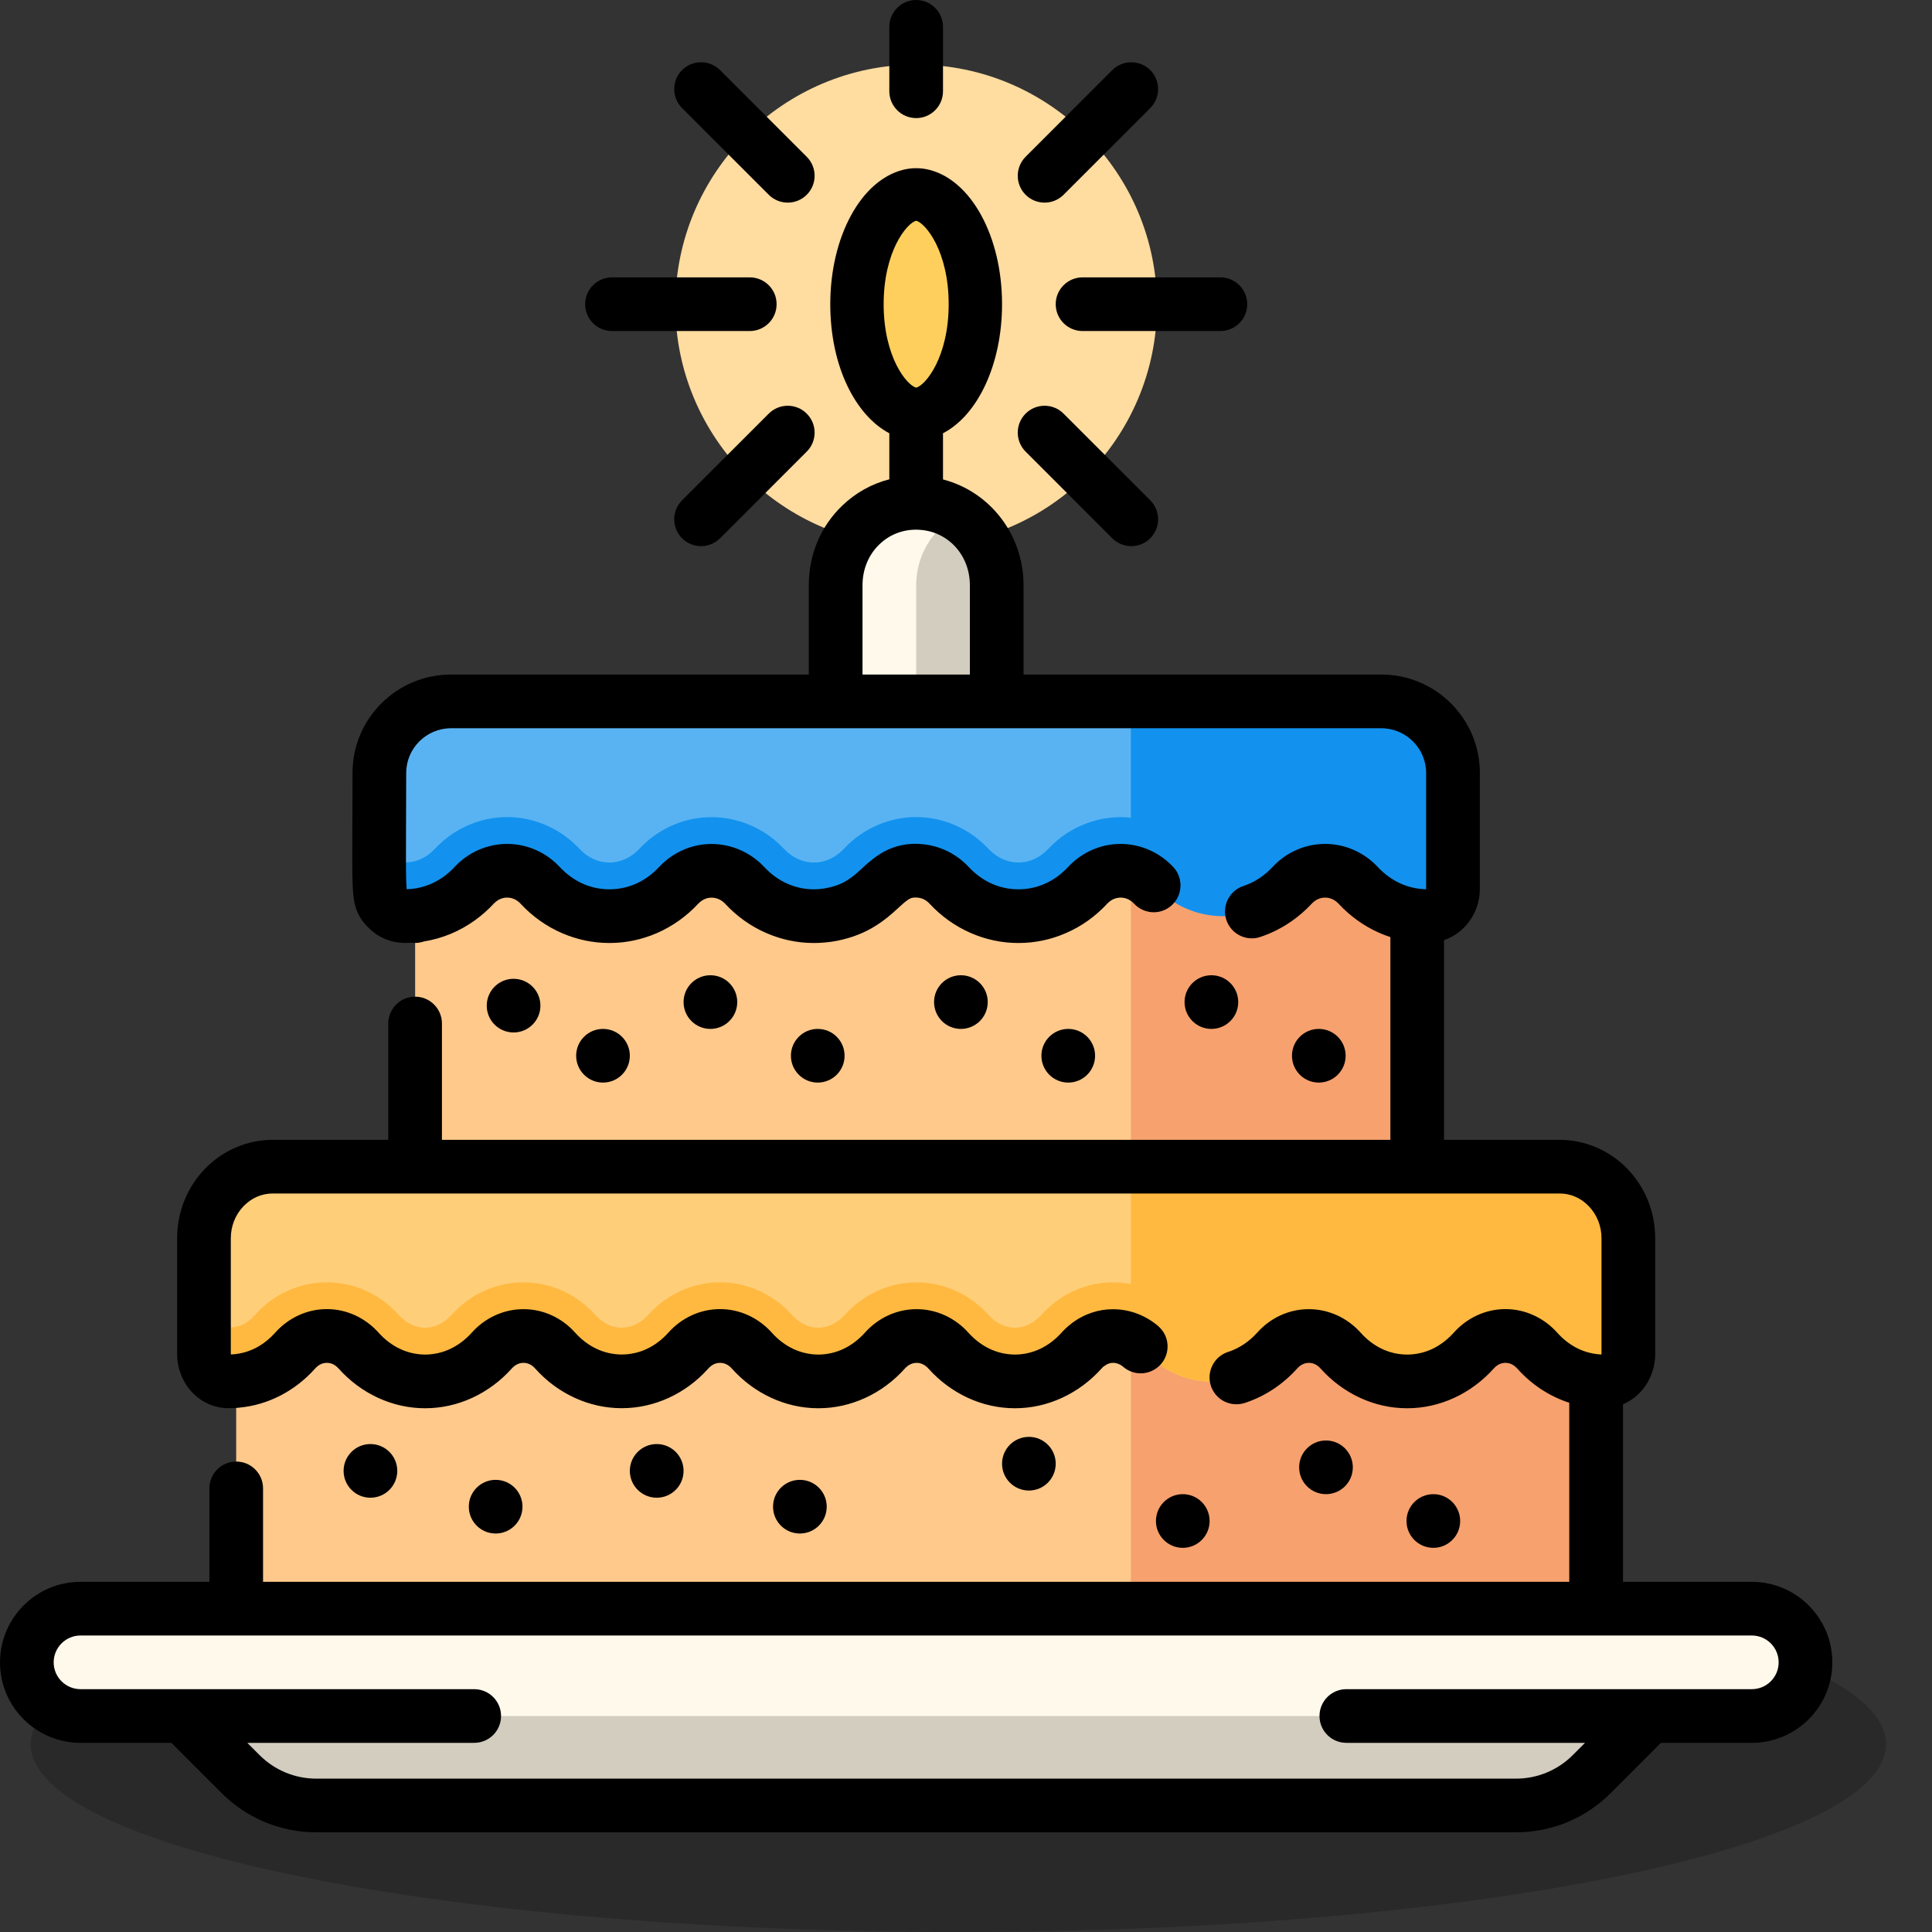 <svg width="32" height="32" viewBox="0 0 32 32" fill="none" xmlns="http://www.w3.org/2000/svg">
<rect x="0" y="0" width="32" height="32" fill="#333333" stroke="none"/>
<path d="M31.238 28.889C31.238 30.607 24.359 32 15.873 32C7.387 32 0.508 30.607 0.508 28.889C0.508 27.171 7.387 25.778 15.873 25.778C24.359 25.778 31.238 27.171 31.238 28.889Z" fill="black" fill-opacity="0.2"/>
<g clip-path="url(#clip0)">
<path d="M15.175 9.046C12.976 9.046 11.186 7.257 11.186 5.058C11.186 2.859 12.976 1.07 15.175 1.07C17.374 1.07 19.163 2.859 19.163 5.058C19.163 7.257 17.374 9.046 15.175 9.046Z" fill="#FFDCA0"/>
<path d="M15.175 3.383C14.921 3.429 14.288 3.988 14.288 5.038C14.288 6.089 14.921 6.648 15.175 6.694C15.429 6.648 16.061 6.089 16.061 5.038C16.061 3.988 15.429 3.429 15.175 3.383Z" fill="#FFCF5D"/>
<path d="M15.229 8.33C14.462 8.298 13.841 8.909 13.841 9.694V10.215C13.841 10.816 13.841 11.291 13.841 11.291V12.832H16.508C16.508 12.832 16.508 10.053 16.508 9.694C16.508 8.937 15.939 8.359 15.229 8.33Z" fill="#FFF9EB"/>
<path d="M15.867 8.524C15.455 8.751 15.175 9.189 15.175 9.694V12.832H16.508C16.508 12.832 16.508 10.053 16.508 9.694C16.508 9.225 16.28 8.777 15.867 8.524Z" fill="#D3CDBF"/>
<path d="M6.876 20.421H20.509L18.731 13.989H6.876V20.421Z" fill="#FFC98C"/>
<path d="M23.473 13.989H18.731V20.421H23.473V13.989Z" fill="#F7A16E"/>
<path d="M7.469 11.618C6.814 11.618 6.283 12.149 6.283 12.803V14.72C6.283 14.971 6.473 15.174 6.707 15.174C7.14 15.174 7.547 14.993 7.853 14.665C8.155 14.341 8.646 14.341 8.948 14.665C9.581 15.345 10.606 15.345 11.24 14.665C11.538 14.346 12.031 14.339 12.335 14.665C12.969 15.345 13.994 15.345 14.627 14.665C14.929 14.341 15.42 14.341 15.722 14.665C16.356 15.345 17.381 15.344 18.014 14.665C18.209 14.457 18.481 14.383 18.731 14.443L20.509 11.618C19.851 11.618 8.124 11.618 7.469 11.618Z" fill="#59B3F3"/>
<path d="M22.88 11.618H18.731V13.543C18.227 13.491 17.718 13.679 17.364 14.059C17.228 14.205 17.051 14.286 16.868 14.286C16.685 14.286 16.509 14.205 16.372 14.059C16.061 13.725 15.624 13.533 15.174 13.533C14.725 13.533 14.288 13.725 13.977 14.059C13.84 14.205 13.664 14.286 13.481 14.286C13.297 14.286 13.121 14.205 12.985 14.059C12.582 13.627 11.979 13.443 11.411 13.578C11.097 13.654 10.812 13.82 10.59 14.059C10.453 14.205 10.277 14.286 10.094 14.286C9.91 14.286 9.734 14.205 9.598 14.059C9.286 13.725 8.85 13.533 8.4 13.533C7.95 13.533 7.514 13.725 7.203 14.059C7.064 14.207 6.893 14.285 6.707 14.285C6.553 14.285 6.409 14.324 6.283 14.392V14.72C6.283 14.971 6.473 15.174 6.707 15.174C7.14 15.174 7.547 14.993 7.853 14.665C8.155 14.341 8.646 14.341 8.948 14.665C9.581 15.345 10.606 15.345 11.24 14.665C11.348 14.55 11.479 14.476 11.618 14.443C11.868 14.383 12.141 14.457 12.335 14.665C12.969 15.345 13.994 15.345 14.627 14.665C14.929 14.342 15.42 14.341 15.722 14.665C16.356 15.345 17.381 15.345 18.014 14.665C18.209 14.457 18.481 14.383 18.731 14.443C18.87 14.476 19.002 14.55 19.109 14.665C19.743 15.345 20.768 15.345 21.402 14.665C21.703 14.342 22.195 14.342 22.496 14.665C22.803 14.994 23.21 15.175 23.643 15.175C23.876 15.175 24.066 14.971 24.066 14.72V12.803C24.066 12.149 23.535 11.618 22.88 11.618Z" fill="#1292EE"/>
<path d="M3.912 26.941H21.695L19.917 19.916H3.912V26.941Z" fill="#FFC98C"/>
<path d="M26.437 19.916H18.731V26.941H26.437" fill="#F7A16E"/>
<path d="M23.058 19.323C22.244 19.323 5.184 19.323 4.518 19.323C3.889 19.323 3.379 19.854 3.379 20.509C3.379 22.216 3.379 21.67 3.379 22.426C3.379 22.677 3.561 22.88 3.786 22.88C4.202 22.88 4.593 22.699 4.888 22.371C5.178 22.047 5.65 22.047 5.94 22.371C6.549 23.05 7.535 23.05 8.144 22.371C8.43 22.052 8.904 22.044 9.197 22.371C9.49 22.698 9.871 22.867 10.255 22.879C10.668 22.892 11.085 22.723 11.4 22.371C11.69 22.047 12.163 22.047 12.453 22.371C13.062 23.05 14.047 23.05 14.656 22.371C14.949 22.045 15.423 22.052 15.709 22.371C16.318 23.05 17.304 23.05 17.913 22.371C18.198 22.053 18.658 22.048 18.949 22.355L18.949 22.371C19.476 22.959 20.147 22.88 20.067 22.88C20.076 22.88 20.085 22.879 20.095 22.879L23.058 19.323Z" fill="#FFCE79"/>
<path d="M25.831 19.323H18.731V21.268C18.211 21.168 17.65 21.332 17.251 21.777C17.003 22.054 16.635 22.072 16.371 21.777C16.065 21.436 15.631 21.24 15.182 21.24C14.733 21.24 14.301 21.436 13.995 21.777C13.871 21.915 13.714 21.991 13.555 21.991C13.392 21.991 13.24 21.917 13.115 21.777C12.808 21.435 12.375 21.239 11.927 21.239C11.478 21.239 11.045 21.435 10.738 21.777C10.49 22.054 10.12 22.07 9.858 21.777C9.215 21.06 8.123 21.062 7.482 21.777C7.234 22.054 6.866 22.072 6.602 21.777C5.96 21.061 4.868 21.06 4.226 21.777C3.925 22.113 3.76 21.893 3.379 22.09C3.379 22.167 3.379 22.268 3.379 22.426C3.379 22.677 3.561 22.88 3.786 22.88C4.202 22.88 4.593 22.699 4.888 22.371C5.178 22.047 5.65 22.047 5.94 22.371C6.549 23.05 7.535 23.05 8.144 22.371C8.43 22.052 8.904 22.045 9.196 22.371C9.805 23.05 10.792 23.05 11.4 22.371C11.69 22.047 12.162 22.047 12.453 22.371C13.062 23.05 14.047 23.05 14.656 22.371C14.949 22.045 15.423 22.052 15.709 22.371C16.318 23.05 17.304 23.05 17.913 22.371C18.204 22.046 18.667 22.058 18.949 22.355L18.949 22.371C19.15 22.594 19.397 22.753 19.683 22.832C19.914 22.897 20.079 22.883 20.073 22.881C20.465 22.874 20.854 22.704 21.153 22.371C21.445 22.045 21.919 22.052 22.205 22.371C22.814 23.05 23.8 23.05 24.409 22.371C24.699 22.047 25.171 22.047 25.461 22.371C25.756 22.699 26.147 22.88 26.563 22.88C26.788 22.88 26.97 22.677 26.97 22.426V20.509C26.971 19.854 26.46 19.323 25.831 19.323Z" fill="#FFB940"/>
<path d="M25.108 29.905H5.242C4.77 29.905 4.318 29.717 3.984 29.384L2.134 27.534H28.215L26.365 29.384C26.032 29.717 25.579 29.905 25.108 29.905Z" fill="#D3CDBF"/>
<path d="M29.015 28.423H1.334C0.843 28.423 0.445 28.025 0.445 27.534C0.445 27.043 0.843 26.645 1.334 26.645H29.015C29.506 26.645 29.905 27.043 29.905 27.534C29.905 28.025 29.506 28.423 29.015 28.423Z" fill="#FFF9EB"/>
<path d="M17.042 24.688C17.287 24.688 17.486 24.489 17.486 24.244C17.486 23.998 17.287 23.799 17.042 23.799C16.796 23.799 16.597 23.998 16.597 24.244C16.597 24.489 16.796 24.688 17.042 24.688Z" fill="black"/>
<path d="M13.248 25.4C13.494 25.4 13.693 25.201 13.693 24.955C13.693 24.709 13.494 24.511 13.248 24.511C13.003 24.511 12.804 24.709 12.804 24.955C12.804 25.201 13.003 25.4 13.248 25.4Z" fill="black"/>
<path d="M8.21 25.4C8.455 25.4 8.654 25.201 8.654 24.955C8.654 24.709 8.455 24.511 8.21 24.511C7.964 24.511 7.765 24.709 7.765 24.955C7.765 25.201 7.964 25.4 8.21 25.4Z" fill="black"/>
<path d="M10.877 24.807C11.123 24.807 11.322 24.608 11.322 24.362C11.322 24.117 11.123 23.918 10.877 23.918C10.632 23.918 10.432 24.117 10.432 24.362C10.432 24.608 10.632 24.807 10.877 24.807Z" fill="black"/>
<path d="M11.766 17.042C12.012 17.042 12.211 16.843 12.211 16.597C12.211 16.352 12.012 16.153 11.766 16.153C11.521 16.153 11.322 16.352 11.322 16.597C11.322 16.843 11.521 17.042 11.766 17.042Z" fill="black"/>
<path d="M6.135 24.807C6.381 24.807 6.58 24.608 6.58 24.362C6.58 24.117 6.381 23.918 6.135 23.918C5.89 23.918 5.691 24.117 5.691 24.362C5.691 24.608 5.89 24.807 6.135 24.807Z" fill="black"/>
<path d="M17.694 17.931C17.939 17.931 18.138 17.732 18.138 17.486C18.138 17.241 17.939 17.042 17.694 17.042C17.448 17.042 17.249 17.241 17.249 17.486C17.249 17.732 17.448 17.931 17.694 17.931Z" fill="black"/>
<path d="M13.544 17.931C13.79 17.931 13.989 17.732 13.989 17.486C13.989 17.241 13.79 17.042 13.544 17.042C13.299 17.042 13.1 17.241 13.1 17.486C13.1 17.732 13.299 17.931 13.544 17.931Z" fill="black"/>
<path d="M9.988 17.931C10.233 17.931 10.432 17.732 10.432 17.486C10.432 17.241 10.233 17.042 9.988 17.042C9.742 17.042 9.543 17.241 9.543 17.486C9.543 17.732 9.742 17.931 9.988 17.931Z" fill="black"/>
<path d="M15.915 17.042C16.161 17.042 16.36 16.843 16.36 16.597C16.36 16.352 16.161 16.153 15.915 16.153C15.67 16.153 15.471 16.352 15.471 16.597C15.471 16.843 15.67 17.042 15.915 17.042Z" fill="black"/>
<path d="M21.843 17.931C22.089 17.931 22.288 17.732 22.288 17.486C22.288 17.241 22.089 17.042 21.843 17.042C21.598 17.042 21.399 17.241 21.399 17.486C21.399 17.732 21.598 17.931 21.843 17.931Z" fill="black"/>
<path d="M20.065 17.042C20.31 17.042 20.509 16.843 20.509 16.597C20.509 16.352 20.31 16.153 20.065 16.153C19.819 16.153 19.62 16.352 19.62 16.597C19.62 16.843 19.819 17.042 20.065 17.042Z" fill="black"/>
<path d="M19.591 25.637C19.836 25.637 20.035 25.438 20.035 25.193C20.035 24.947 19.836 24.748 19.591 24.748C19.345 24.748 19.146 24.947 19.146 25.193C19.146 25.438 19.345 25.637 19.591 25.637Z" fill="black"/>
<path d="M23.741 25.637C23.986 25.637 24.185 25.438 24.185 25.193C24.185 24.947 23.986 24.748 23.741 24.748C23.495 24.748 23.296 24.947 23.296 25.193C23.296 25.438 23.495 25.637 23.741 25.637Z" fill="black"/>
<path d="M21.962 24.748C22.208 24.748 22.407 24.549 22.407 24.304C22.407 24.058 22.208 23.859 21.962 23.859C21.717 23.859 21.518 24.058 21.518 24.304C21.518 24.549 21.717 24.748 21.962 24.748Z" fill="black"/>
<path d="M8.506 17.101C8.752 17.101 8.951 16.902 8.951 16.657C8.951 16.411 8.752 16.212 8.506 16.212C8.261 16.212 8.062 16.411 8.062 16.657C8.062 16.902 8.261 17.101 8.506 17.101Z" fill="black"/>
<path d="M29.015 26.2H26.882V23.259C26.995 23.211 27.098 23.139 27.182 23.044C27.332 22.876 27.415 22.657 27.415 22.426V20.509C27.415 20.077 27.253 19.669 26.957 19.362C26.663 19.055 26.253 18.879 25.832 18.879H23.918V15.572C24.049 15.526 24.17 15.449 24.267 15.344C24.424 15.176 24.511 14.954 24.511 14.72V12.803C24.511 12.368 24.341 11.958 24.033 11.651C23.725 11.343 23.316 11.173 22.88 11.173H16.953V9.694C16.953 8.849 16.391 8.141 15.619 7.941V7.176C16.198 6.876 16.597 6.028 16.597 5.038C16.597 3.922 16.089 2.986 15.389 2.812C15.248 2.777 15.101 2.777 14.96 2.812C14.26 2.986 13.752 3.922 13.752 5.038C13.752 6.087 14.183 6.889 14.73 7.176V7.939C14.44 8.013 14.173 8.161 13.951 8.374C13.593 8.717 13.396 9.186 13.396 9.694V11.173H7.469C7.033 11.173 6.624 11.343 6.316 11.651C6.008 11.958 5.839 12.368 5.839 12.803C5.839 13.185 5.837 13.499 5.836 13.751C5.836 13.927 5.835 14.079 5.835 14.208V14.221C5.836 14.555 5.837 14.739 5.864 14.909C5.875 14.979 5.899 15.081 5.954 15.176C5.997 15.253 6.044 15.303 6.074 15.336L6.082 15.344C6.243 15.519 6.47 15.618 6.705 15.618H6.709C6.745 15.618 6.782 15.616 6.818 15.614C6.837 15.617 6.856 15.618 6.876 15.618C6.927 15.618 6.976 15.609 7.022 15.593C7.324 15.545 7.61 15.427 7.865 15.244C7.976 15.164 8.082 15.071 8.178 14.968C8.242 14.901 8.315 14.868 8.4 14.867C8.486 14.868 8.559 14.901 8.622 14.968C8.818 15.178 9.047 15.342 9.305 15.454C9.556 15.563 9.82 15.619 10.091 15.619H10.097C10.367 15.619 10.631 15.563 10.883 15.454C11.14 15.341 11.37 15.178 11.565 14.968C11.57 14.963 11.582 14.951 11.594 14.941C11.653 14.892 11.714 14.869 11.786 14.868C11.869 14.868 11.95 14.904 12.01 14.968C12.205 15.178 12.434 15.342 12.692 15.454C12.943 15.563 13.207 15.619 13.477 15.619H13.481C13.579 15.619 13.681 15.611 13.781 15.597C14.025 15.559 14.247 15.483 14.441 15.372C14.639 15.258 14.778 15.131 14.88 15.037C14.914 15.006 14.943 14.979 14.969 14.957C15.014 14.919 15.05 14.894 15.077 14.882C15.101 14.871 15.115 14.867 15.16 14.866C15.173 14.866 15.187 14.866 15.202 14.868H15.204C15.278 14.876 15.341 14.909 15.397 14.968C15.589 15.175 15.816 15.337 16.071 15.45C16.325 15.562 16.592 15.619 16.866 15.619H16.871C17.141 15.619 17.406 15.564 17.657 15.454C17.915 15.342 18.144 15.178 18.339 14.968C18.403 14.901 18.475 14.869 18.561 14.867C18.646 14.868 18.722 14.902 18.784 14.968C18.868 15.058 18.987 15.11 19.109 15.11C19.223 15.11 19.33 15.067 19.412 14.99C19.589 14.825 19.601 14.545 19.438 14.366L19.434 14.362C19.208 14.118 18.89 13.978 18.563 13.978H18.557C18.231 13.978 17.915 14.118 17.689 14.362C17.464 14.602 17.18 14.729 16.868 14.73C16.556 14.729 16.272 14.602 16.047 14.362C15.847 14.147 15.58 14.013 15.294 13.984C15.245 13.978 15.195 13.976 15.149 13.976C14.953 13.976 14.747 14.036 14.585 14.139C14.444 14.229 14.348 14.317 14.264 14.396C14.213 14.442 14.17 14.482 14.124 14.516C14.011 14.601 13.897 14.675 13.645 14.717C13.591 14.726 13.535 14.73 13.481 14.73C13.169 14.729 12.885 14.601 12.66 14.362C12.433 14.118 12.115 13.979 11.787 13.979H11.783C11.505 13.979 11.234 14.079 11.019 14.263C10.981 14.295 10.947 14.327 10.915 14.362C10.69 14.602 10.406 14.729 10.093 14.73C9.781 14.729 9.497 14.601 9.273 14.362C9.046 14.117 8.729 13.978 8.403 13.978H8.397C8.071 13.978 7.754 14.117 7.527 14.362C7.472 14.422 7.411 14.475 7.347 14.522C7.162 14.653 6.957 14.723 6.736 14.729C6.732 14.685 6.722 14.531 6.724 14.208C6.724 14.083 6.725 13.932 6.725 13.758C6.727 13.505 6.728 13.189 6.728 12.803C6.728 12.395 7.061 12.063 7.469 12.062H22.88C23.288 12.063 23.621 12.395 23.621 12.803V14.72C23.621 14.723 23.621 14.726 23.62 14.729C23.317 14.722 23.041 14.595 22.822 14.362C22.595 14.117 22.277 13.978 21.951 13.978H21.944C21.619 13.978 21.302 14.117 21.076 14.362C20.939 14.509 20.777 14.614 20.595 14.675C20.482 14.712 20.39 14.791 20.337 14.898C20.284 15.004 20.275 15.124 20.312 15.237C20.373 15.419 20.543 15.542 20.735 15.542C20.782 15.542 20.829 15.534 20.874 15.519C21.195 15.413 21.489 15.222 21.726 14.968C21.79 14.901 21.863 14.868 21.948 14.867C22.034 14.868 22.107 14.901 22.171 14.968C22.362 15.174 22.587 15.336 22.839 15.448C22.901 15.476 22.965 15.5 23.029 15.521V18.879H7.32V16.953C7.32 16.707 7.121 16.508 6.876 16.508C6.631 16.508 6.431 16.707 6.431 16.953V18.879H4.517C4.096 18.879 3.686 19.055 3.392 19.362C3.097 19.669 2.934 20.077 2.934 20.509V22.426C2.934 22.657 3.017 22.876 3.167 23.044C3.325 23.222 3.55 23.324 3.784 23.324H3.786C3.838 23.324 3.89 23.322 3.951 23.317C3.952 23.317 3.953 23.316 3.954 23.316C3.957 23.316 3.96 23.316 3.963 23.315C4.44 23.271 4.885 23.041 5.219 22.668C5.277 22.604 5.339 22.574 5.414 22.573C5.489 22.574 5.551 22.604 5.609 22.668C5.982 23.085 6.502 23.325 7.038 23.325H7.045C7.581 23.325 8.102 23.085 8.475 22.668C8.532 22.605 8.596 22.574 8.671 22.573C8.747 22.575 8.807 22.604 8.865 22.668C9.238 23.085 9.759 23.324 10.295 23.324H10.302C10.837 23.324 11.358 23.085 11.731 22.668C11.789 22.604 11.851 22.574 11.926 22.573C12.002 22.574 12.063 22.604 12.122 22.668C12.495 23.085 13.016 23.325 13.551 23.325H13.558C14.093 23.325 14.614 23.085 14.987 22.668C15.045 22.605 15.107 22.575 15.182 22.573C15.256 22.574 15.321 22.605 15.378 22.668C15.751 23.085 16.272 23.325 16.807 23.325H16.815C17.349 23.325 17.87 23.085 18.244 22.668C18.25 22.661 18.256 22.654 18.262 22.648C18.268 22.643 18.278 22.635 18.287 22.628L18.333 22.599C18.335 22.598 18.337 22.596 18.339 22.596L18.34 22.595C18.345 22.593 18.35 22.591 18.355 22.589C18.358 22.588 18.361 22.587 18.364 22.586C18.366 22.585 18.367 22.584 18.368 22.584C18.388 22.577 18.412 22.573 18.434 22.573C18.496 22.574 18.554 22.596 18.604 22.639C18.684 22.708 18.787 22.747 18.894 22.747C19.016 22.747 19.135 22.695 19.218 22.606L19.219 22.605C19.221 22.604 19.222 22.603 19.222 22.602C19.224 22.6 19.225 22.599 19.227 22.597C19.227 22.597 19.227 22.597 19.227 22.597L19.228 22.596C19.228 22.595 19.229 22.594 19.23 22.593L19.231 22.593C19.231 22.592 19.231 22.592 19.231 22.592C19.307 22.504 19.345 22.391 19.338 22.274C19.331 22.158 19.279 22.051 19.193 21.973L19.189 21.969L19.188 21.968C19.188 21.968 19.187 21.967 19.186 21.967C19.186 21.967 19.186 21.967 19.186 21.966C19.181 21.962 19.178 21.96 19.174 21.956C18.965 21.781 18.703 21.685 18.436 21.685H18.434C18.315 21.685 18.198 21.703 18.086 21.741H18.085C18.061 21.749 18.048 21.754 18.035 21.76L18.023 21.764C18.018 21.766 18.013 21.768 18.009 21.77L18 21.773C17.997 21.775 17.995 21.775 17.994 21.776C17.99 21.778 17.987 21.779 17.974 21.784L17.972 21.785C17.959 21.792 17.953 21.794 17.949 21.797C17.947 21.798 17.945 21.798 17.942 21.8C17.93 21.806 17.916 21.813 17.905 21.819C17.901 21.822 17.896 21.824 17.892 21.826L17.888 21.828C17.886 21.829 17.885 21.83 17.884 21.831C17.881 21.832 17.878 21.834 17.866 21.84C17.866 21.84 17.866 21.84 17.865 21.841C17.856 21.846 17.853 21.849 17.851 21.85C17.85 21.851 17.849 21.851 17.847 21.852C17.837 21.858 17.824 21.867 17.81 21.876C17.808 21.878 17.805 21.88 17.802 21.881C17.798 21.884 17.794 21.887 17.79 21.89L17.786 21.893C17.781 21.896 17.777 21.898 17.762 21.909C17.755 21.915 17.753 21.916 17.751 21.918C17.75 21.919 17.748 21.92 17.747 21.921L17.738 21.929C17.729 21.935 17.72 21.943 17.71 21.951L17.693 21.965C17.69 21.967 17.689 21.968 17.688 21.97C17.685 21.972 17.683 21.974 17.669 21.986C17.638 22.014 17.609 22.043 17.581 22.075C17.369 22.309 17.102 22.434 16.811 22.436C16.519 22.434 16.253 22.309 16.04 22.074C15.819 21.826 15.507 21.684 15.185 21.684H15.178C14.856 21.684 14.546 21.826 14.325 22.074C14.112 22.309 13.846 22.434 13.555 22.436C13.263 22.434 12.996 22.309 12.784 22.074C12.563 21.826 12.252 21.683 11.93 21.683H11.923C11.601 21.683 11.29 21.826 11.069 22.074C10.857 22.309 10.591 22.433 10.299 22.435C10.006 22.433 9.74 22.309 9.527 22.074C9.307 21.826 8.996 21.684 8.676 21.684H8.668C8.345 21.684 8.034 21.826 7.813 22.074C7.6 22.309 7.334 22.434 7.042 22.436C6.75 22.434 6.484 22.309 6.271 22.074C6.05 21.826 5.739 21.683 5.417 21.683H5.41C5.089 21.683 4.778 21.826 4.557 22.074C4.365 22.287 4.135 22.407 3.873 22.431C3.855 22.433 3.839 22.434 3.824 22.434C3.823 22.431 3.823 22.429 3.823 22.426V20.509C3.823 20.308 3.898 20.12 4.033 19.979C4.167 19.841 4.334 19.768 4.519 19.768H25.831C26.015 19.768 26.183 19.841 26.316 19.979C26.451 20.12 26.526 20.308 26.526 20.509V22.426C26.526 22.429 26.526 22.432 26.525 22.435C26.511 22.434 26.494 22.433 26.476 22.431C26.215 22.407 25.985 22.286 25.793 22.074C25.572 21.826 25.26 21.683 24.939 21.683H24.931C24.61 21.683 24.299 21.826 24.078 22.074C23.865 22.31 23.599 22.435 23.307 22.436C23.016 22.435 22.749 22.31 22.537 22.074C22.316 21.826 22.004 21.684 21.681 21.684H21.674C21.352 21.684 21.042 21.826 20.822 22.074C20.687 22.224 20.521 22.334 20.342 22.392C20.229 22.428 20.137 22.506 20.083 22.612C20.029 22.718 20.019 22.838 20.055 22.951C20.115 23.136 20.285 23.259 20.479 23.259C20.525 23.259 20.57 23.252 20.616 23.238C20.945 23.131 21.245 22.934 21.484 22.668C21.541 22.605 21.604 22.575 21.678 22.573C21.753 22.574 21.817 22.605 21.874 22.668C22.247 23.085 22.768 23.325 23.303 23.325H23.311C23.846 23.325 24.366 23.085 24.74 22.668C24.798 22.604 24.86 22.574 24.935 22.573C25.01 22.574 25.072 22.604 25.131 22.668C25.37 22.936 25.667 23.129 25.992 23.234V26.2H4.357V24.652C4.357 24.407 4.158 24.208 3.912 24.208C3.667 24.208 3.468 24.407 3.468 24.652V26.2H1.334C0.598 26.2 0 26.798 0 27.534C0 28.269 0.598 28.867 1.334 28.867H2.839L3.67 29.698C4.09 30.118 4.648 30.349 5.242 30.349H25.108C25.701 30.349 26.26 30.118 26.68 29.698L27.51 28.867H29.015C29.751 28.867 30.349 28.269 30.349 27.534C30.349 26.798 29.751 26.2 29.015 26.2ZM15.175 3.656C15.329 3.695 15.713 4.161 15.713 5.038C15.713 5.916 15.329 6.382 15.175 6.421C15.02 6.382 14.636 5.916 14.636 5.038C14.636 4.161 15.02 3.695 15.175 3.656ZM14.286 9.694C14.286 9.43 14.385 9.189 14.567 9.015C14.739 8.849 14.969 8.763 15.211 8.774C15.697 8.794 16.064 9.189 16.064 9.694V11.173H14.286V9.694ZM29.015 27.978C29.015 27.978 29.016 27.978 29.015 27.978H22.3C22.054 27.978 21.855 28.177 21.855 28.423C21.855 28.668 22.054 28.867 22.3 28.867H26.253L26.051 29.069C25.799 29.321 25.464 29.46 25.108 29.46H5.242C4.885 29.46 4.55 29.321 4.298 29.069L4.096 28.867H7.854C8.1 28.867 8.299 28.668 8.299 28.423C8.299 28.177 8.1 27.978 7.854 27.978H1.334C1.089 27.978 0.889 27.779 0.889 27.534C0.889 27.288 1.089 27.089 1.334 27.089H29.015C29.261 27.089 29.46 27.288 29.46 27.534C29.46 27.779 29.261 27.978 29.015 27.978Z" fill="black"/>
<path d="M10.136 5.483H12.418C12.664 5.483 12.863 5.284 12.863 5.038C12.863 4.793 12.664 4.594 12.418 4.594H10.136C9.891 4.594 9.692 4.793 9.692 5.038C9.692 5.284 9.891 5.483 10.136 5.483Z" fill="black"/>
<path d="M17.486 5.038C17.486 5.284 17.685 5.483 17.931 5.483H20.213C20.459 5.483 20.658 5.284 20.658 5.038C20.658 4.793 20.459 4.594 20.213 4.594H17.931C17.685 4.594 17.486 4.793 17.486 5.038Z" fill="black"/>
<path d="M15.175 1.956C15.42 1.956 15.619 1.757 15.619 1.511V0.445C15.619 0.199 15.42 0 15.175 0C14.929 0 14.73 0.199 14.73 0.445V1.511C14.73 1.757 14.929 1.956 15.175 1.956Z" fill="black"/>
<path d="M12.733 3.226C12.82 3.313 12.934 3.356 13.048 3.356C13.161 3.356 13.275 3.313 13.362 3.226C13.536 3.052 13.536 2.771 13.362 2.597L11.926 1.161C11.752 0.988 11.471 0.988 11.297 1.161C11.124 1.335 11.124 1.616 11.297 1.79L12.733 3.226Z" fill="black"/>
<path d="M18.423 8.916C18.51 9.002 18.624 9.046 18.737 9.046C18.851 9.046 18.965 9.002 19.052 8.916C19.225 8.742 19.225 8.46 19.052 8.287L17.616 6.851C17.442 6.677 17.161 6.677 16.987 6.851C16.814 7.025 16.814 7.306 16.987 7.48L18.423 8.916Z" fill="black"/>
<path d="M17.302 3.356C17.415 3.356 17.529 3.313 17.616 3.226L19.052 1.79C19.225 1.616 19.225 1.335 19.052 1.161C18.878 0.988 18.597 0.988 18.423 1.161L16.987 2.597C16.814 2.771 16.814 3.052 16.987 3.226C17.074 3.313 17.188 3.356 17.302 3.356Z" fill="black"/>
<path d="M12.733 6.851L11.297 8.287C11.124 8.461 11.124 8.742 11.297 8.916C11.384 9.002 11.498 9.046 11.612 9.046C11.726 9.046 11.839 9.002 11.926 8.916L13.362 7.48C13.536 7.306 13.536 7.025 13.362 6.851C13.188 6.677 12.907 6.677 12.733 6.851Z" fill="black"/>
</g>
<defs>
<clipPath id="clip0">
<rect width="30.349" height="30.349" fill="white"/>
</clipPath>
</defs>
</svg>
